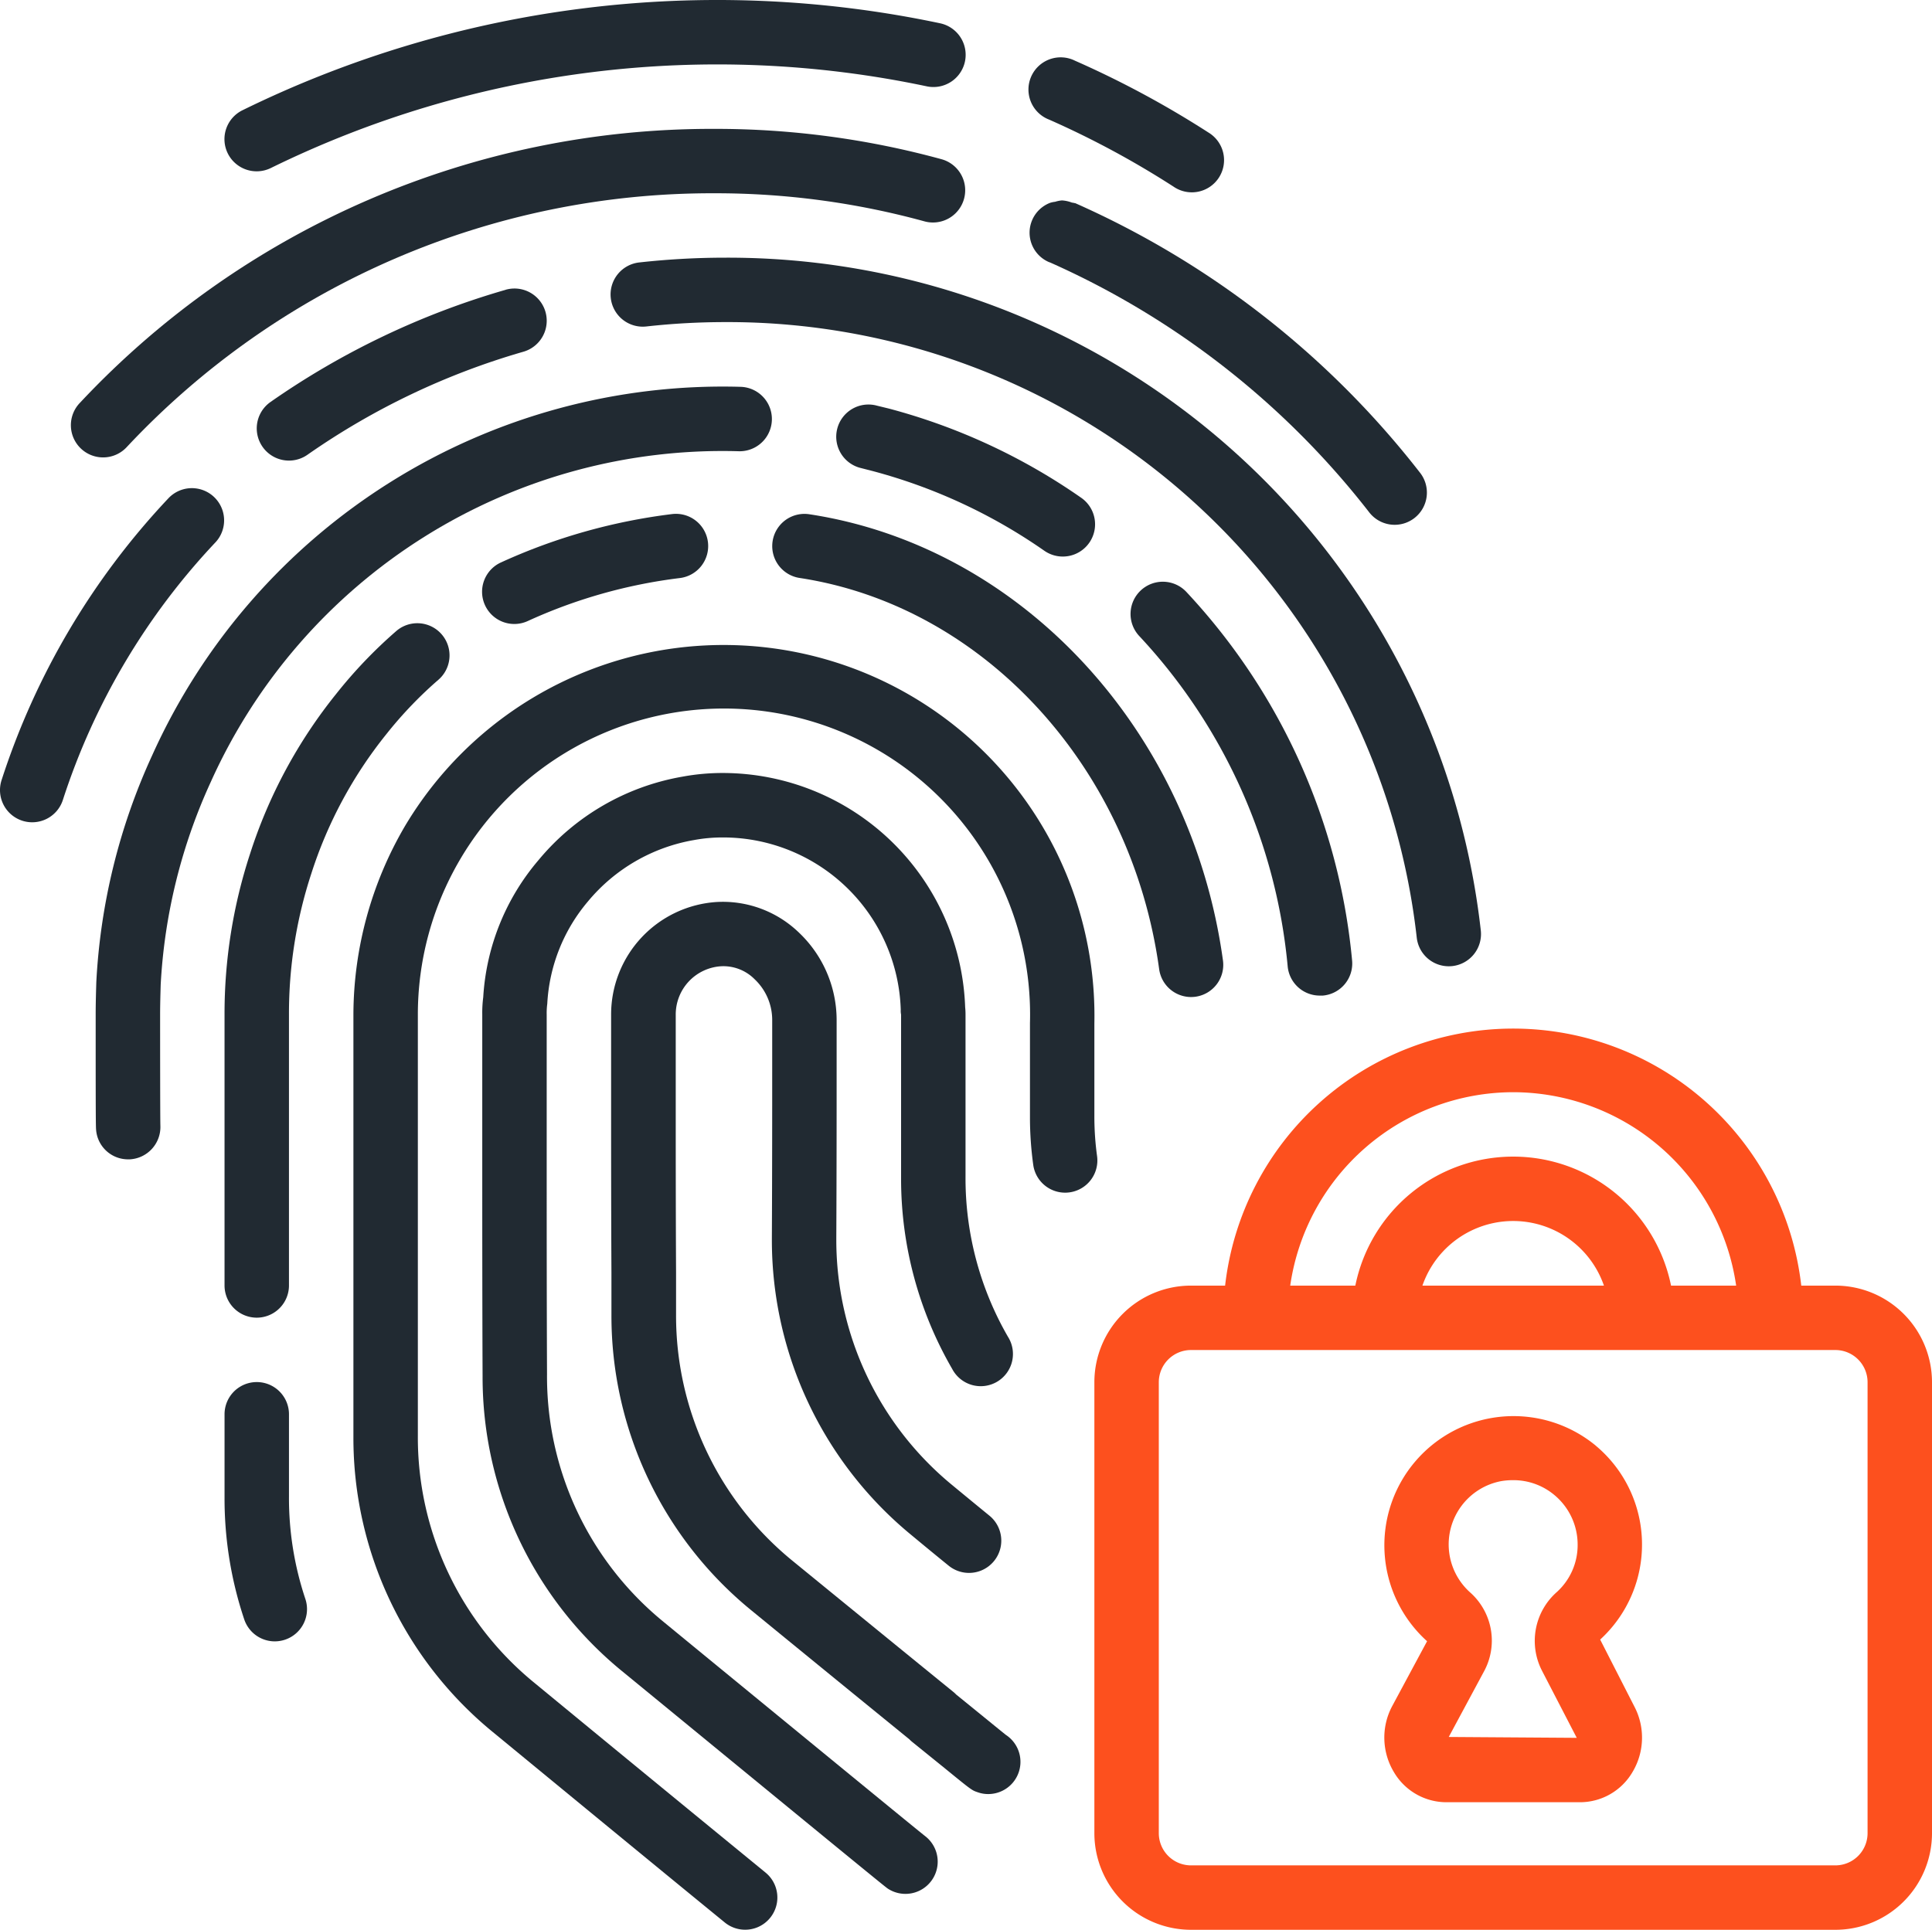 <svg xmlns="http://www.w3.org/2000/svg" width="374.426" height="374.086" viewBox="0 0 374.426 374.086">
  <g id="Group_7" data-name="Group 7" transform="translate(-7.787 -175)">
    <g id="Group_6" data-name="Group 6">
      <path id="Path_1" data-name="Path 1" d="M131.395,145.919a6.245,6.245,0,1,0,5.182,11.364,99.924,99.924,0,0,1,29.39-8.317,6.247,6.247,0,1,0-1.523-12.4A112.734,112.734,0,0,0,131.395,145.919Zm0,0" transform="translate(-26.49 138.096)" fill="#212a32"/>
      <path id="Path_2" data-name="Path 2" d="M69.217,416.8a6.326,6.326,0,0,0,1.984-.326,6.246,6.246,0,0,0,3.936-7.905A61.661,61.661,0,0,1,71.964,388.7v-15.92a6.243,6.243,0,1,0-12.487,0v16.294a73.752,73.752,0,0,0,3.816,23.465A6.246,6.246,0,0,0,69.217,416.8Zm0,0" transform="translate(-8.173 76.375)" fill="#212a32"/>
      <path id="Path_3" data-name="Path 3" d="M90.844,186.986a78.677,78.677,0,0,1,10.172-10.615,6.243,6.243,0,0,0-8.154-9.452,91.04,91.04,0,0,0-11.77,12.3,96.287,96.287,0,0,0-16.677,30.993,99.632,99.632,0,0,0-4.939,31.145v52.506a6.243,6.243,0,1,0,12.487,0V241.356a87.021,87.021,0,0,1,4.327-27.318A83.92,83.92,0,0,1,90.844,186.986Zm0,0" transform="translate(-8.173 130.32)" fill="#212a32"/>
      <path id="Path_4" data-name="Path 4" d="M285.711,230.176a6.657,6.657,0,0,0,.86-.057,6.245,6.245,0,0,0,5.327-7.037c-6.145-44.678-39.11-80.241-80.169-86.491a6.245,6.245,0,0,0-1.872,12.35c35.589,5.413,64.31,36.606,69.677,75.842A6.247,6.247,0,0,0,285.711,230.176Zm0,0" transform="translate(-47.099 138.096)" fill="#212a32"/>
      <path id="Path_5" data-name="Path 5" d="M221.326,250.57a47.043,47.043,0,0,0-46.758-45.4,42.626,42.626,0,0,0-8.066.717,46.56,46.56,0,0,0-27.861,16.171,45.052,45.052,0,0,0-10.712,26.577,23.6,23.6,0,0,0-.189,3.361v29.407c0,11.681,0,25.8.063,40.708a73.626,73.626,0,0,0,27.009,57.147l6.008,4.924c44.952,36.884,45.072,36.952,45.578,37.289A6.248,6.248,0,0,0,213.63,411.3c-1.249-.957-22.433-18.343-44.892-36.764L162.73,369.6a61.364,61.364,0,0,1-22.439-47.893c-.063-14.536-.063-28.632-.063-40.3V252a13.4,13.4,0,0,1,.111-2.086,33.4,33.4,0,0,1,7.88-19.844,34.26,34.26,0,0,1,20.55-11.9,30.361,30.361,0,0,1,5.8-.506,34.464,34.464,0,0,1,34.277,33.4,3.682,3.682,0,0,0,.063.937v31.842a73.472,73.472,0,0,0,9.9,36.835,6.243,6.243,0,1,0,10.8-6.242,61.422,61.422,0,0,1-8.211-31.03V252A13.3,13.3,0,0,0,221.326,250.57Zm0,0" transform="translate(-26.49 119.674)" fill="#212a32"/>
      <path id="Path_6" data-name="Path 6" d="M189.024,376.626c12.05,9.866,22.982,18.781,30.647,25.014a5.361,5.361,0,0,0,.594.543l6.245,5.05c5.256,4.29,5.256,4.29,6.442,4.687a5.972,5.972,0,0,0,2,.337,6.243,6.243,0,0,0,3.453-11.449c-.549-.426-1.935-1.561-4.013-3.253l-5.659-4.6a5.118,5.118,0,0,0-.58-.532c-7.68-6.242-18.849-15.354-31.216-25.454a61.306,61.306,0,0,1-22.479-47.559v-8.271c-.063-12.413-.063-23.725-.063-32.436V261.159a9.368,9.368,0,0,1,8.743-9.366,8.531,8.531,0,0,1,6.574,2.541,10.846,10.846,0,0,1,3.378,7.823v9.958c0,7.8,0,19.149-.063,32.342v.726a73.975,73.975,0,0,0,26.849,56.71c2.578,2.141,5.093,4.213,7.422,6.1a6.252,6.252,0,0,0,7.874-9.715c-2.292-1.872-4.77-3.91-7.331-6.025a61.52,61.52,0,0,1-22.327-47.133v-.726c.063-13.11.063-24.5.063-32.311v-9.926a23.382,23.382,0,0,0-7.3-16.888,21.229,21.229,0,0,0-15.888-5.939,21.856,21.856,0,0,0-20.518,21.83V278.7c0,8.74,0,20.061.063,32.468v8.24A73.726,73.726,0,0,0,189.024,376.626Zm0,0" transform="translate(-35.649 110.517)" fill="#212a32"/>
      <path id="Path_7" data-name="Path 7" d="M60.093,30.1a6.244,6.244,0,0,0,8.354,2.841A196.344,196.344,0,0,1,195.5,17.094a6.246,6.246,0,1,0,2.624-12.213A208.8,208.8,0,0,0,62.954,21.738,6.243,6.243,0,0,0,60.093,30.1Zm0,0" transform="translate(-8.166 174.628)" fill="#212a32"/>
      <path id="Path_8" data-name="Path 8" d="M300.533,40.628A6.244,6.244,0,1,0,307.3,30.139a187.354,187.354,0,0,0-25.86-13.922,6.243,6.243,0,1,0-5,11.424A174.867,174.867,0,0,1,300.533,40.628Zm0,0" transform="translate(-65.306 170.555)" fill="#212a32"/>
      <path id="Path_9" data-name="Path 9" d="M20.545,87.6a6.244,6.244,0,1,0,9.072,8.58A155.326,155.326,0,0,1,143.457,46.995a153.006,153.006,0,0,1,40.782,5.456,6.246,6.246,0,0,0,3.335-12.038,165.633,165.633,0,0,0-44.117-5.9A167.688,167.688,0,0,0,20.545,87.6Zm0,0" transform="translate(2.749 165.469)" fill="#212a32"/>
      <path id="Path_10" data-name="Path 10" d="M116.216,77.071A153.968,153.968,0,0,0,70.669,98.812a6.244,6.244,0,1,0,7.168,10.226A141.422,141.422,0,0,1,119.7,89.061a6.246,6.246,0,1,0-3.484-12Zm0,0" transform="translate(-10.463 154.116)" fill="#212a32"/>
      <path id="Path_11" data-name="Path 11" d="M4.319,194.134a6.246,6.246,0,0,0,7.863-4.016A131.9,131.9,0,0,1,41.825,140.1a6.248,6.248,0,0,0-9.1-8.56A144.3,144.3,0,0,0,.306,186.266a6.244,6.244,0,0,0,4.013,7.868Zm0,0" transform="translate(7.786 139.961)" fill="#212a32"/>
      <path id="Path_12" data-name="Path 12" d="M324.17,206a6.85,6.85,0,0,0,.686-.037,6.247,6.247,0,0,0,5.528-6.868A146.849,146.849,0,0,0,183.783,68.64a150.711,150.711,0,0,0-16.377.912,6.244,6.244,0,1,0,1.349,12.413,138.2,138.2,0,0,1,15.028-.837A134.376,134.376,0,0,1,317.965,200.435,6.243,6.243,0,0,0,324.17,206Zm0,0" transform="translate(-35.61 156.31)" fill="#212a32"/>
      <path id="Path_13" data-name="Path 13" d="M336.17,234.739h.563a6.241,6.241,0,0,0,5.679-6.8,120.994,120.994,0,0,0-32.059-71.384,6.255,6.255,0,1,0-9.146,8.534,108.437,108.437,0,0,1,28.718,63.961A6.245,6.245,0,0,0,336.17,234.739Zm0,0" transform="translate(-72.585 133.253)" fill="#212a32"/>
      <path id="Path_14" data-name="Path 14" d="M47.64,179.455a108.757,108.757,0,0,1,102.394-64.127,6.246,6.246,0,0,0,.337-12.487A121.281,121.281,0,0,0,36.282,174.3a120.025,120.025,0,0,0-10.815,43.923c-.06,2.055-.123,4.184-.123,6.308,0,13.959,0,21.439.074,22.233a6.205,6.205,0,0,0,6.242,5.825h.314a6.278,6.278,0,0,0,5.911-6.488c-.054-1.655-.054-20.541-.054-21.57,0-2,.063-4,.111-5.776A107.831,107.831,0,0,1,47.64,179.455Zm0,0" transform="translate(0.986 147.146)" fill="#212a32"/>
      <path id="Path_15" data-name="Path 15" d="M228.592,120.452A105.464,105.464,0,0,1,261.84,135.9a6.255,6.255,0,1,0,7.137-10.275,117.878,117.878,0,0,0-37.255-17.289l-2.312-.563a6.244,6.244,0,1,0-3.047,12.107Zm0,0" transform="translate(-51.649 145.869)" fill="#212a32"/>
      <path id="Path_16" data-name="Path 16" d="M237.211,262.555V244.572A71.87,71.87,0,0,0,103.6,206.319a72.669,72.669,0,0,0-9.989,36.538v81.916a73.669,73.669,0,0,0,27,57.147l13.662,11.238c11.861,9.752,22.919,18.838,31.31,25.691a6.244,6.244,0,0,0,7.894-9.677c-8.386-6.868-19.432-15.92-31.282-25.66l-13.656-11.238A61.4,61.4,0,0,1,106.1,324.458v-81.6a59.326,59.326,0,1,1,118.628,1.683v18.295a67.4,67.4,0,0,0,.626,9.077,6.243,6.243,0,1,0,12.373-1.672A56.2,56.2,0,0,1,237.211,262.555Zm0,0" transform="translate(-17.332 128.819)" fill="#212a32"/>
      <path id="Path_17" data-name="Path 17" d="M276.621,65.472a161.347,161.347,0,0,1,61.849,48.382,6.244,6.244,0,1,0,9.858-7.663,173.818,173.818,0,0,0-66.8-52.2H281.4c-.174-.074-.38-.06-.557-.123a6.385,6.385,0,0,0-1.815-.394h-.077a6.062,6.062,0,0,0-1.292.263,5.178,5.178,0,0,0-.949.194,6.2,6.2,0,0,0-.1,11.555Zm0,0" transform="translate(-65.388 160.379)" fill="#212a32"/>
    </g>
    <path id="Path_18" data-name="Path 18" d="M433.477,322.709h-6.605a56.192,56.192,0,0,0-111.66,0h-6.605a18.733,18.733,0,0,0-18.732,18.732V428.85a18.731,18.731,0,0,0,18.732,18.732h124.87a18.731,18.731,0,0,0,18.732-18.732V341.441A18.733,18.733,0,0,0,433.477,322.709Zm-62.435-37.492a43.736,43.736,0,0,1,43.211,37.492H401.635a31.217,31.217,0,0,0-61.186,0H327.83A43.741,43.741,0,0,1,371.042,285.217Zm17.589,37.492H353.453a18.613,18.613,0,0,1,35.177,0ZM439.722,428.85a6.244,6.244,0,0,1-6.245,6.245H308.607a6.244,6.244,0,0,1-6.245-6.245V341.441a6.246,6.246,0,0,1,6.245-6.245h124.87a6.246,6.246,0,0,1,6.245,6.245Zm0,0" transform="translate(-69.996 101.504)" fill="#fd501e"/>
    <path id="Path_19" data-name="Path 19" d="M407.678,381.3a25.037,25.037,0,0,0-32.717,37.893l-6.825,12.7a12.978,12.978,0,0,0,.4,12.676,11.8,11.8,0,0,0,10.126,5.836h25.974a11.793,11.793,0,0,0,10.126-5.831,12.986,12.986,0,0,0,.369-12.73l-6.625-12.97a24.97,24.97,0,0,0-.843-37.578Zm-10.446,43.612,6.737,13.01-24.805-.169,6.794-12.641a12.493,12.493,0,0,0-2.547-15.285,12.487,12.487,0,0,1,5.842-21.653,13.229,13.229,0,0,1,2.4-.2,12.353,12.353,0,0,1,8.006,2.9,12.481,12.481,0,0,1,4.481,9.589,12.267,12.267,0,0,1-4.027,9.192A12.624,12.624,0,0,0,397.232,424.909Zm0,0" transform="translate(-90.604 73.954)" fill="#fd501e"/>
  </g>
</svg>
